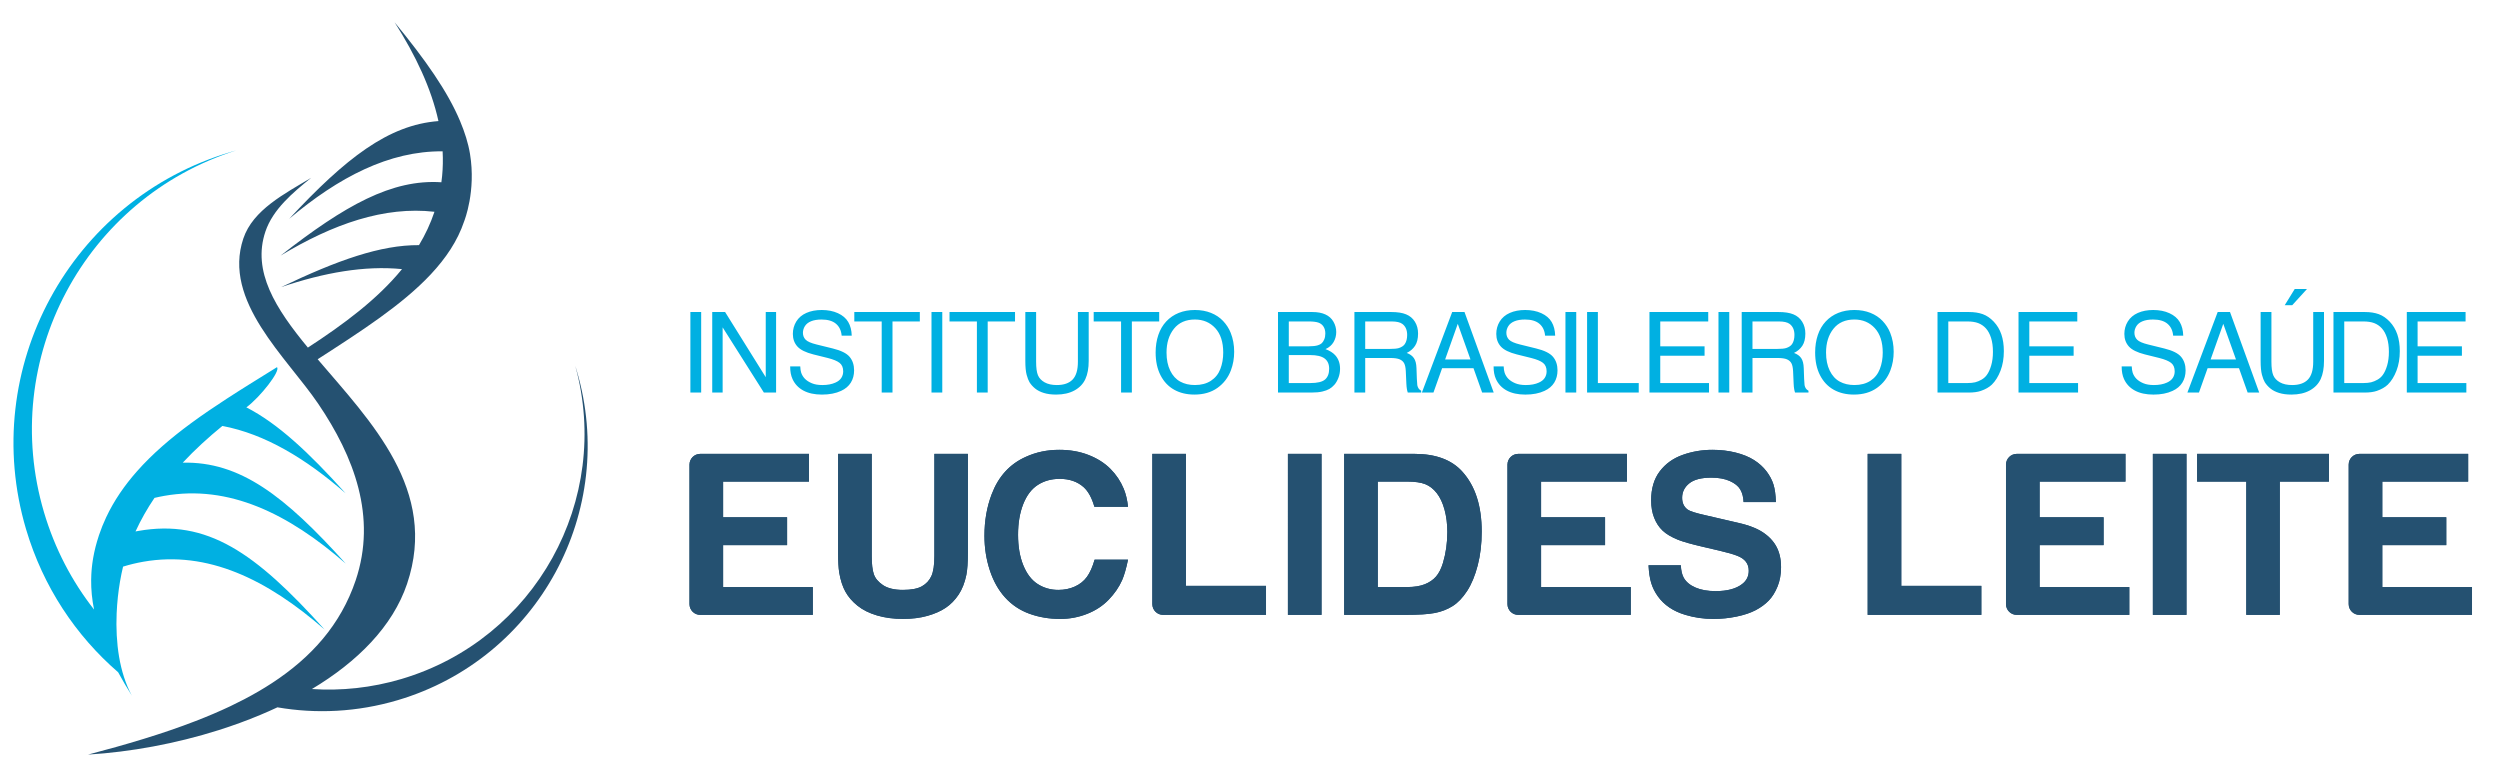 <svg viewBox='0 0 429.603 133.574'>
  <path fill="#255171" d="M124.26,93.672h10.996v-4.78H124.26v-6.136h14.756v-4.761h-18.681c-1.023,0-1.853,0.829-1.853,1.852v23.962  c0,1.023,0.83,1.853,1.853,1.853h19.339v-4.78H124.26V93.672z M160.565,95.573c0,1.53-0.173,2.672-0.518,3.425  c-0.345,0.753-0.887,1.336-1.628,1.751c-0.74,0.414-1.825,0.621-3.256,0.621c-1.468,0-2.609-0.273-3.425-0.818  c-0.816-0.547-1.342-1.177-1.581-1.892c-0.238-0.702-0.357-1.732-0.357-3.087V77.995h-5.778v16.957c0,1.494,0.062,2.635,0.188,3.425  c0.226,1.33,0.583,2.435,1.073,3.312c0.489,0.879,1.182,1.679,2.079,2.4c0.897,0.721,2.017,1.279,3.36,1.674  c1.342,0.396,2.829,0.594,4.46,0.594c1.544,0,2.939-0.177,4.187-0.527c1.249-0.352,2.3-0.815,3.153-1.393  c0.853-0.576,1.586-1.326,2.202-2.25c0.615-0.921,1.06-2.054,1.336-3.396c0.176-0.877,0.264-2.157,0.264-3.839V77.995h-5.759V95.573  z M178.351,83.322c1.079-0.69,2.327-1.036,3.745-1.036c1.68,0,3.054,0.478,4.122,1.43c0.79,0.715,1.404,1.839,1.844,3.369h5.778  c-0.126-1.179-0.37-2.207-0.734-3.086c-0.527-1.281-1.29-2.422-2.287-3.426c-0.997-1.003-2.252-1.8-3.764-2.39  c-1.512-0.59-3.19-0.885-5.034-0.885c-2.07,0-3.984,0.401-5.74,1.204c-1.381,0.615-2.56,1.459-3.538,2.531  c-0.979,1.075-1.757,2.376-2.334,3.905c-0.829,2.172-1.243,4.549-1.243,7.134c0,2.058,0.304,4.021,0.913,5.891  c0.609,1.869,1.487,3.438,2.635,4.704c1.148,1.268,2.541,2.2,4.178,2.795c1.638,0.596,3.404,0.895,5.298,0.895  c1.606,0,3.143-0.289,4.611-0.866c1.468-0.577,2.707-1.39,3.717-2.438c1.01-1.047,1.779-2.167,2.306-3.358  c0.363-0.829,0.701-2.001,1.016-3.521h-5.741c-0.365,1.269-0.806,2.256-1.326,2.964c-0.521,0.71-1.208,1.259-2.061,1.648  c-0.854,0.388-1.8,0.583-2.842,0.583c-1.317,0-2.5-0.336-3.548-1.007c-1.047-0.67-1.872-1.744-2.474-3.22  c-0.602-1.474-0.903-3.221-0.903-5.24s0.297-3.783,0.892-5.288C176.434,85.11,177.271,84.012,178.351,83.322 M203.794,77.995h-5.777  v25.813c0,1.023,0.829,1.853,1.852,1.853h17.683v-4.987h-13.758V77.995z M221.317,105.661h5.777V77.995h-5.777V105.661z   M243.083,77.995h-12.101v27.666h10.501c2.295,0,3.999-0.11,5.109-0.33c1.111-0.219,2.118-0.612,3.021-1.176  c0.903-0.564,1.734-1.431,2.494-2.598c0.758-1.167,1.367-2.635,1.825-4.403c0.458-1.77,0.688-3.701,0.688-5.795  c0-4.431-1.116-7.874-3.351-10.333C249.438,79.006,246.709,77.995,243.083,77.995 M247.958,96.74  c-0.302,0.991-0.697,1.769-1.187,2.334c-0.489,0.563-1.136,1.006-1.938,1.328c-0.804,0.317-1.814,0.479-3.03,0.479h-5.044V82.756  h5.044c1.329,0,2.368,0.148,3.114,0.443c0.747,0.295,1.404,0.806,1.976,1.535c0.571,0.727,1.017,1.677,1.337,2.85  c0.319,1.174,0.48,2.449,0.48,3.83C248.711,93.296,248.459,95.072,247.958,96.74 M264.821,93.672h10.996v-4.78h-10.996v-6.136  h14.755v-4.761h-18.681c-1.022,0-1.852,0.829-1.852,1.852v23.962c0,1.023,0.829,1.853,1.852,1.853h19.34v-4.78h-15.414V93.672z   M302.368,91.132c-0.903-0.502-2.09-0.923-3.558-1.261l-5.683-1.318c-1.694-0.376-2.73-0.703-3.105-0.978  c-0.641-0.464-0.961-1.142-0.961-2.032c0-0.992,0.405-1.817,1.215-2.475c0.81-0.66,2.079-0.989,3.811-0.989  c1.243,0,2.293,0.191,3.152,0.574s1.461,0.865,1.808,1.448c0.345,0.583,0.536,1.31,0.573,2.176h5.553  c-0.038-1.256-0.18-2.27-0.424-3.041s-0.646-1.524-1.205-2.259c-0.559-0.733-1.268-1.374-2.126-1.919  c-0.86-0.546-1.914-0.976-3.162-1.29c-1.248-0.312-2.575-0.47-3.98-0.47c-1.795,0-3.507,0.292-5.138,0.875  c-1.632,0.583-2.939,1.524-3.924,2.823c-0.985,1.299-1.478,2.958-1.478,4.978c0,1.129,0.172,2.131,0.518,3.001  c0.345,0.872,0.821,1.601,1.43,2.184c0.609,0.585,1.496,1.114,2.663,1.592c0.891,0.35,2.284,0.746,4.179,1.185l2.974,0.696  c1.343,0.314,2.346,0.604,3.011,0.866c0.665,0.251,1.164,0.589,1.496,1.017c0.333,0.427,0.499,0.946,0.499,1.562  c0,0.954-0.382,1.719-1.148,2.296c-1.042,0.803-2.559,1.205-4.555,1.205c-1.354,0-2.503-0.205-3.443-0.612  c-0.941-0.407-1.613-0.963-2.014-1.665c-0.301-0.527-0.47-1.248-0.508-2.164h-5.553c0.063,1.229,0.217,2.246,0.461,3.049  s0.631,1.571,1.158,2.306c0.526,0.733,1.183,1.367,1.967,1.899c0.783,0.534,1.702,0.958,2.757,1.271  c1.53,0.464,3.137,0.696,4.817,0.696c1.331,0,2.651-0.135,3.962-0.405c1.312-0.271,2.412-0.64,3.303-1.109  c0.891-0.472,1.638-1.02,2.239-1.647c0.604-0.627,1.104-1.434,1.507-2.418c0.4-0.984,0.602-2.093,0.602-3.322  c0-1.468-0.308-2.716-0.922-3.746C304.519,92.681,303.597,91.822,302.368,91.132 M326.721,77.995h-5.778v27.666h19.535v-4.987  h-13.757V77.995z M350.49,93.672h10.995v-4.78H350.49v-6.136h14.755v-4.761h-18.681c-1.021,0-1.852,0.829-1.852,1.852v23.962  c0,1.023,0.83,1.853,1.852,1.853h19.34v-4.78H350.49V93.672z M369.951,105.661h5.777V77.995h-5.777V105.661z M377.554,82.756h8.451  v22.905h5.758V82.756h8.45v-4.761h-22.659V82.756z M409.378,100.881v-7.209h10.995v-4.78h-10.995v-6.136h14.755v-4.761h-18.682  c-1.021,0-1.852,0.829-1.852,1.852v23.962c0,1.023,0.83,1.853,1.852,1.853h19.341v-4.78H409.378z"/>
  <path fill-rule="evenodd" clip-rule="evenodd" fill="#00B0E2" d="M31.403,79.506c2.098-2.246,4.393-4.338,6.81-6.311  c7.329,1.388,14.333,5.603,21.171,11.572c-6.346-7.062-11.668-12.003-17.048-14.765c2.388-1.762,5.95-6.316,5.253-6.902  c-2.908,1.809-5.834,3.602-8.678,5.451c-2.074,1.349-4.105,2.72-6.046,4.15c-3.468,2.546-6.654,5.261-9.327,8.288  c-2.136,2.415-3.942,5.029-5.3,7.916c-0.461,0.981-0.873,2-1.225,3.048c-0.127,0.372-0.243,0.746-0.348,1.119  c-0.091,0.3-0.173,0.596-0.246,0.895c-0.077,0.299-0.145,0.598-0.21,0.896c-0.009,0.042-0.018,0.084-0.027,0.126  c-0.058,0.278-0.112,0.555-0.161,0.833c-0.002,0.012-0.005,0.024-0.007,0.037c-0.002,0.01-0.003,0.021-0.005,0.031  c-0.026,0.15-0.051,0.302-0.074,0.453c-0.002,0.015-0.004,0.026-0.006,0.041c-0.005,0.027-0.008,0.056-0.012,0.085  c-0.022,0.144-0.043,0.287-0.062,0.432c-0.016,0.125-0.03,0.251-0.044,0.377c-0.012,0.106-0.025,0.213-0.035,0.32l-0.001,0.005  c-0.016,0.165-0.031,0.334-0.044,0.502c-0.001,0.014-0.002,0.028-0.003,0.042c-0.005,0.072-0.009,0.144-0.014,0.216  c-0.008,0.121-0.017,0.243-0.022,0.366c-0.001,0.022-0.001,0.047-0.002,0.068c-0.013,0.284-0.023,0.568-0.026,0.854  c-0.018,1.673,0.147,3.36,0.496,5.094c-3.79-4.836-6.745-10.452-8.595-16.697c-7.797-26.317,6.961-53.951,33.018-62.197  c-0.3,0.083-0.605,0.166-0.908,0.256c-27.621,8.181-43.381,37.208-35.2,64.83c2.935,9.908,8.552,18.291,15.827,24.586  c0.706,1.3,1.49,2.642,2.358,4.024c-0.541-0.999-0.987-2.062-1.346-3.175c-0.74-2.276-1.123-4.744-1.253-7.205  c-0.067-1.266-0.072-2.528-0.017-3.762c0.081-1.94,0.293-3.804,0.58-5.489c0.156-0.909,0.333-1.761,0.522-2.548  c1.13-0.35,2.284-0.63,3.473-0.839c11.045-1.942,21.277,3.021,31.156,11.649C43.881,94.948,35.603,89.154,23.764,91.237  c-0.16,0.028-0.319,0.059-0.478,0.09c0.932-2.029,2.03-3.95,3.26-5.769c0.564-0.135,1.131-0.25,1.707-0.354  c11.048-1.945,21.278,3.021,31.16,11.646C48.903,85.163,41.217,79.283,31.403,79.506"/>
  <path fill-rule="evenodd" clip-rule="evenodd" fill="#255171" d="M99.098,63.662c-0.078-0.264-0.163-0.524-0.244-0.788  c6.358,23.022-6.871,46.992-29.868,53.806c-5.138,1.521-10.334,2.06-15.388,1.725c7.827-4.688,13.889-10.758,16.358-18.094  c5.402-16.061-6.215-27.838-15.368-38.577c7.428-4.792,14.51-9.333,19.432-14.586c1.298-1.388,2.447-2.821,3.412-4.325  c0.978-1.524,1.766-3.116,2.331-4.796c0.055-0.164,2.052-5.159,1.004-11.565c-0.305-1.863-0.898-3.725-1.699-5.635  c-2.143-5.114-5.948-10.534-11.254-16.99c3.638,5.715,6.298,11.368,7.529,16.969c-8.607,0.659-15.924,6.356-25.656,16.801  c8.502-7.165,17.212-11.69,26.373-11.602c0.076,1.417,0.05,2.827-0.086,4.237c-0.034,0.36-0.079,0.719-0.128,1.079  c-8.48-0.556-16.532,3.925-27.63,12.605c9.019-5.445,17.852-8.521,26.442-7.533c-0.683,2.034-1.579,3.936-2.659,5.731  c-6.585-0.045-14.005,2.587-23.67,7.207c7.351-2.479,14.323-3.728,20.754-3.086c-4.244,5.194-10.005,9.464-16.178,13.486  c-5.538-6.704-9.605-13.079-7.298-19.939c1.289-3.834,4.731-6.703,7.869-9.241c-4.555,2.732-10.005,5.508-11.66,10.429  c-3.618,10.755,7.44,20.396,12.869,28.406c6.161,9.093,10.102,19.428,6.435,30.33c-2.572,7.631-7.641,13.27-14.403,17.678  c-1.506,0.982-3.096,1.906-4.764,2.776c-0.782,0.407-1.577,0.804-2.391,1.192c-1.908,0.903-3.901,1.749-5.971,2.548  c-5.678,2.2-11.916,4.042-18.463,5.759c7.278-0.447,15.062-1.869,22.442-4.203c2.454-0.776,4.866-1.655,7.198-2.633  c0.985-0.41,1.953-0.84,2.904-1.286c6.681,1.155,13.725,0.827,20.666-1.229C92.478,113.166,106.249,87.802,99.098,63.662"/>
  <path fill="#00B0E2" d="M118.636,67.456h1.854V53.618h-1.854V67.456z M131.586,64.819l-6.984-11.201h-2.212v13.838h1.788V56.254  l7.088,11.202h2.099V53.618h-1.779V64.819z M143.088,59.878l-2.758-0.679c-0.947-0.231-1.576-0.506-1.886-0.822  c-0.312-0.316-0.467-0.713-0.467-1.191c0-0.401,0.113-0.782,0.339-1.143c0.226-0.361,0.579-0.641,1.059-0.838  s1.081-0.297,1.803-0.297c1.079,0,1.906,0.244,2.48,0.73c0.574,0.485,0.899,1.168,0.974,2.047h1.732  c-0.025-0.929-0.226-1.713-0.602-2.353c-0.377-0.642-0.967-1.145-1.77-1.513c-0.803-0.367-1.729-0.55-2.776-0.55  c-1.011,0-1.894,0.168-2.651,0.504c-0.755,0.335-1.332,0.825-1.727,1.468c-0.395,0.644-0.592,1.357-0.592,2.143  c0,0.858,0.258,1.577,0.776,2.154s1.435,1.032,2.753,1.364l2.466,0.612c0.948,0.239,1.627,0.52,2.038,0.843  c0.411,0.324,0.617,0.809,0.617,1.454c0,0.421-0.109,0.797-0.325,1.13c-0.217,0.332-0.55,0.6-1.003,0.8  c-0.615,0.282-1.365,0.424-2.249,0.424c-0.722,0-1.331-0.104-1.826-0.315c-0.496-0.21-0.89-0.466-1.181-0.768  c-0.292-0.301-0.504-0.649-0.636-1.044c-0.088-0.271-0.141-0.628-0.16-1.073h-1.732c-0.006,0.847,0.129,1.571,0.405,2.174  c0.389,0.853,1.01,1.512,1.863,1.972c0.854,0.461,1.917,0.693,3.191,0.693c1.287,0,2.385-0.214,3.295-0.64  c0.74-0.34,1.297-0.812,1.671-1.418c0.373-0.606,0.56-1.308,0.56-2.104c0-0.929-0.254-1.701-0.763-2.316  C145.498,60.713,144.525,60.229,143.088,59.878 M146.806,55.238h4.706v12.218h1.855V55.238h4.697v-1.62h-11.258V55.238z   M160.069,67.456h1.854V53.618h-1.854V67.456z M163.166,55.238h4.706v12.218h1.855V55.238h4.696v-1.62h-11.257V55.238z   M185.228,62.166c0,1.405-0.302,2.424-0.907,3.054c-0.606,0.631-1.511,0.946-2.716,0.946c-0.847,0-1.547-0.155-2.099-0.466  c-0.552-0.311-0.934-0.717-1.144-1.219c-0.21-0.503-0.315-1.273-0.315-2.315v-8.548h-1.854v8.396c0,1.036,0.075,1.833,0.225,2.392  c0.151,0.552,0.314,0.976,0.49,1.271c0.245,0.395,0.566,0.756,0.965,1.083c0.398,0.326,0.898,0.581,1.501,0.767  c0.602,0.185,1.305,0.278,2.108,0.278c1.249,0,2.305-0.24,3.168-0.716c0.863-0.478,1.484-1.128,1.863-1.953  c0.38-0.826,0.57-1.866,0.57-3.121v-8.396h-1.855V62.166z M199.198,53.618H187.94v1.62h4.706v12.218h1.855V55.238h4.697V53.618z   M210.177,55.157c-0.567-0.6-1.262-1.062-2.084-1.393c-0.822-0.329-1.742-0.494-2.759-0.494c-1.022,0-1.947,0.166-2.776,0.499  c-0.828,0.332-1.544,0.821-2.146,1.464c-0.602,0.644-1.058,1.421-1.365,2.334c-0.308,0.913-0.461,1.916-0.461,3.007  c0,1.513,0.28,2.816,0.842,3.912c0.562,1.095,1.34,1.921,2.335,2.479c0.994,0.559,2.153,0.839,3.477,0.839  c1.576,0,2.898-0.383,3.968-1.145c1.07-0.763,1.84-1.768,2.311-3.017c0.376-0.991,0.563-2.056,0.563-3.191  c0-1.174-0.201-2.262-0.602-3.267C211.18,56.433,210.745,55.757,210.177,55.157 M209.707,63.407  c-0.329,0.86-0.869,1.535-1.619,2.025c-0.75,0.488-1.668,0.733-2.754,0.733c-0.965,0-1.81-0.197-2.531-0.594  c-0.722-0.396-1.293-1.021-1.714-1.883c-0.42-0.858-0.63-1.892-0.63-3.097c0-1.668,0.424-3.033,1.271-4.094  c0.847-1.061,2.048-1.591,3.604-1.591c1.425,0,2.592,0.494,3.503,1.482c0.909,0.988,1.364,2.389,1.364,4.202  C210.201,61.609,210.036,62.548,209.707,63.407 M227.774,59.991c0.616-0.275,1.076-0.677,1.384-1.199  c0.308-0.525,0.462-1.104,0.462-1.736c0-0.623-0.158-1.213-0.476-1.771c-0.317-0.558-0.78-0.975-1.389-1.251  c-0.603-0.276-1.343-0.415-2.222-0.415h-5.921v13.838h5.733c0.766,0,1.393-0.059,1.882-0.175c0.49-0.115,0.89-0.262,1.201-0.438  c0.311-0.176,0.6-0.414,0.87-0.721c0.27-0.305,0.5-0.698,0.691-1.186c0.191-0.486,0.287-1.007,0.287-1.567  c0-0.939-0.278-1.719-0.837-2.334C229.051,60.609,228.496,60.261,227.774,59.991 M221.468,55.238h3.453  c0.704,0,1.247,0.067,1.63,0.197c0.377,0.132,0.67,0.36,0.88,0.682c0.21,0.323,0.315,0.725,0.315,1.201  c0,0.383-0.063,0.719-0.188,1.012c-0.126,0.292-0.272,0.512-0.438,0.658c-0.166,0.148-0.384,0.263-0.654,0.345  c-0.375,0.118-0.891,0.178-1.544,0.178h-3.453V55.238z M227.704,65.211c-0.468,0.411-1.319,0.615-2.556,0.615h-3.68v-4.81h3.68  c1.13,0,1.955,0.196,2.477,0.589c0.521,0.393,0.78,0.978,0.78,1.756C228.405,64.184,228.171,64.8,227.704,65.211 M243.767,66.745  c-0.101-0.154-0.173-0.338-0.217-0.552c-0.025-0.156-0.05-0.517-0.075-1.082l-0.066-1.854c-0.024-0.759-0.173-1.332-0.443-1.722  c-0.27-0.39-0.681-0.685-1.231-0.886c0.608-0.295,1.085-0.703,1.43-1.228c0.346-0.523,0.518-1.226,0.518-2.104  c0-0.771-0.181-1.45-0.545-2.034s-0.869-1.006-1.517-1.27c-0.64-0.265-1.492-0.396-2.56-0.396h-6.316v13.838h1.855v-5.94h4.263  c0.759,0,1.315,0.079,1.667,0.236c0.352,0.156,0.605,0.383,0.763,0.679c0.156,0.294,0.251,0.743,0.281,1.344l0.095,2.119  c0.019,0.407,0.051,0.727,0.094,0.96c0.024,0.175,0.076,0.376,0.15,0.603h2.307v-0.312  C244.017,67.031,243.866,66.898,243.767,66.745 M241.404,59.126c-0.207,0.301-0.543,0.526-1.007,0.679  c-0.32,0.105-0.875,0.158-1.666,0.158h-4.132v-4.725h4.537c0.853,0,1.468,0.141,1.844,0.423c0.553,0.415,0.828,1.046,0.828,1.892  C241.808,58.199,241.674,58.724,241.404,59.126 M249.546,53.618l-5.206,13.838h1.986l1.487-4.18h5.395l1.486,4.18h1.986  l-5.018-13.838H249.546z M248.333,61.77l2.173-6.126l2.185,6.126H248.333z M263.965,59.878l-2.757-0.679  c-0.947-0.231-1.577-0.506-1.888-0.822s-0.466-0.713-0.466-1.191c0-0.401,0.113-0.782,0.339-1.143  c0.227-0.361,0.579-0.641,1.06-0.838c0.479-0.197,1.081-0.297,1.802-0.297c1.08,0,1.906,0.244,2.48,0.73  c0.574,0.485,0.898,1.168,0.975,2.047h1.731c-0.024-0.929-0.226-1.713-0.603-2.353c-0.376-0.642-0.967-1.145-1.77-1.513  c-0.804-0.367-1.729-0.55-2.776-0.55c-1.011,0-1.894,0.168-2.65,0.504c-0.756,0.335-1.332,0.825-1.728,1.468  c-0.395,0.644-0.592,1.357-0.592,2.143c0,0.858,0.258,1.577,0.776,2.154c0.518,0.577,1.436,1.032,2.753,1.364l2.466,0.612  c0.947,0.239,1.627,0.52,2.038,0.843c0.411,0.324,0.616,0.809,0.616,1.454c0,0.421-0.108,0.797-0.324,1.13  c-0.217,0.332-0.551,0.6-1.003,0.8c-0.615,0.282-1.365,0.424-2.249,0.424c-0.722,0-1.331-0.104-1.827-0.315  c-0.494-0.21-0.889-0.466-1.181-0.768c-0.292-0.301-0.504-0.649-0.635-1.044c-0.089-0.271-0.142-0.628-0.16-1.073h-1.732  c-0.006,0.847,0.128,1.571,0.405,2.174c0.389,0.853,1.01,1.512,1.863,1.972c0.854,0.461,1.917,0.693,3.19,0.693  c1.287,0,2.385-0.214,3.296-0.64c0.739-0.34,1.297-0.812,1.671-1.418c0.373-0.606,0.559-1.308,0.559-2.104  c0-0.929-0.253-1.701-0.762-2.316C266.376,60.713,265.403,60.229,263.965,59.878 M269.009,67.456h1.854V53.618h-1.854V67.456z   M274.58,53.618h-1.854v13.838h8.877v-1.63h-7.022V53.618z M285.301,61.131h7.615v-1.62h-7.615v-4.272h8.245v-1.62h-10.101v13.838  h10.232v-1.63h-8.377V61.131z M295.305,67.456h1.854V53.618h-1.854V67.456z M310.316,66.745c-0.101-0.154-0.173-0.338-0.217-0.552  c-0.025-0.156-0.05-0.517-0.075-1.082l-0.065-1.854c-0.025-0.759-0.173-1.332-0.442-1.722c-0.271-0.39-0.681-0.685-1.233-0.886  c0.608-0.295,1.085-0.703,1.431-1.228c0.345-0.523,0.518-1.226,0.518-2.104c0-0.771-0.182-1.45-0.546-2.034s-0.869-1.006-1.515-1.27  c-0.641-0.265-1.494-0.396-2.561-0.396h-6.316v13.838h1.854v-5.94h4.264c0.76,0,1.314,0.079,1.666,0.236  c0.352,0.156,0.605,0.383,0.763,0.679c0.156,0.294,0.25,0.743,0.283,1.344l0.094,2.119c0.018,0.407,0.05,0.727,0.094,0.96  c0.025,0.175,0.075,0.376,0.15,0.603h2.307v-0.312C310.567,67.031,310.417,66.898,310.316,66.745 M307.953,59.126  c-0.207,0.301-0.543,0.526-1.007,0.679c-0.319,0.105-0.875,0.158-1.666,0.158h-4.132v-4.725h4.537c0.853,0,1.468,0.141,1.845,0.423  c0.553,0.415,0.828,1.046,0.828,1.892C308.358,58.199,308.223,58.724,307.953,59.126 M323.509,55.157  c-0.569-0.6-1.265-1.062-2.087-1.393c-0.821-0.329-1.74-0.494-2.758-0.494c-1.022,0-1.947,0.166-2.776,0.499  c-0.828,0.332-1.544,0.821-2.146,1.464c-0.603,0.644-1.058,1.421-1.365,2.334s-0.46,1.916-0.46,3.007  c0,1.513,0.279,2.816,0.842,3.912c0.561,1.095,1.339,1.921,2.334,2.479c0.994,0.559,2.153,0.839,3.478,0.839  c1.575,0,2.897-0.383,3.968-1.145c1.07-0.763,1.841-1.768,2.311-3.017c0.376-0.991,0.563-2.056,0.563-3.191  c0-1.174-0.2-2.262-0.6-3.267C324.511,56.433,324.076,55.757,323.509,55.157 M323.037,63.407c-0.328,0.86-0.868,1.535-1.618,2.025  c-0.75,0.488-1.667,0.733-2.754,0.733c-0.966,0-1.81-0.197-2.531-0.594c-0.722-0.396-1.293-1.021-1.713-1.883  c-0.42-0.858-0.631-1.892-0.631-3.097c0-1.668,0.424-3.033,1.271-4.094s2.049-1.591,3.604-1.591c1.426,0,2.592,0.494,3.503,1.482  c0.907,0.988,1.364,2.389,1.364,4.202C323.532,61.609,323.367,62.548,323.037,63.407 M342.607,55.271  c-0.587-0.617-1.219-1.048-1.896-1.29c-0.679-0.241-1.459-0.362-2.345-0.362h-5.422v13.838h5.356c0.842,0,1.538-0.095,2.091-0.282  c0.796-0.276,1.426-0.638,1.892-1.083c0.608-0.598,1.104-1.393,1.487-2.388c0.383-0.992,0.573-2.115,0.573-3.363  c0-1.085-0.144-2.047-0.429-2.885S343.194,55.89,342.607,55.271 M342.169,62.797c-0.201,0.689-0.457,1.245-0.772,1.665  c-0.232,0.314-0.528,0.574-0.889,0.781c-0.361,0.207-0.728,0.357-1.098,0.452c-0.369,0.087-0.817,0.131-1.345,0.131h-3.267V55.238  h3.267c0.752,0,1.38,0.096,1.881,0.286c0.503,0.192,0.94,0.494,1.314,0.903c0.373,0.411,0.668,0.958,0.885,1.638  c0.216,0.683,0.325,1.48,0.325,2.396C342.471,61.327,342.37,62.105,342.169,62.797 M348.72,61.131h7.615v-1.62h-7.615v-4.272h8.244  v-1.62h-10.1v13.838h10.233v-1.63h-8.378V61.131z M371.893,59.878l-2.757-0.679c-0.948-0.231-1.577-0.506-1.887-0.822  c-0.312-0.316-0.468-0.713-0.468-1.191c0-0.401,0.114-0.782,0.339-1.143c0.227-0.361,0.579-0.641,1.061-0.838  c0.479-0.197,1.081-0.297,1.802-0.297c1.079,0,1.907,0.244,2.48,0.73c0.574,0.485,0.899,1.168,0.974,2.047h1.732  c-0.025-0.929-0.226-1.713-0.602-2.353c-0.378-0.642-0.967-1.145-1.771-1.513c-0.803-0.367-1.728-0.55-2.775-0.55  c-1.01,0-1.895,0.168-2.65,0.504c-0.756,0.335-1.332,0.825-1.728,1.468c-0.394,0.644-0.593,1.357-0.593,2.143  c0,0.858,0.259,1.577,0.776,2.154c0.519,0.577,1.437,1.032,2.753,1.364l2.467,0.612c0.947,0.239,1.626,0.52,2.038,0.843  c0.41,0.324,0.616,0.809,0.616,1.454c0,0.421-0.107,0.797-0.323,1.13c-0.218,0.332-0.553,0.6-1.003,0.8  c-0.616,0.282-1.365,0.424-2.25,0.424c-0.723,0-1.33-0.104-1.827-0.315c-0.495-0.21-0.889-0.466-1.182-0.768  c-0.291-0.301-0.502-0.649-0.635-1.044c-0.088-0.271-0.142-0.628-0.16-1.073h-1.732c-0.005,0.847,0.13,1.571,0.405,2.174  c0.39,0.853,1.011,1.512,1.864,1.972c0.854,0.461,1.917,0.693,3.191,0.693c1.286,0,2.384-0.214,3.294-0.64  c0.741-0.34,1.298-0.812,1.67-1.418c0.374-0.606,0.561-1.308,0.561-2.104c0-0.929-0.254-1.701-0.763-2.316  C374.303,60.713,373.33,60.229,371.893,59.878 M381.09,53.618l-5.204,13.838h1.985l1.487-4.18h5.394l1.486,4.18h1.986l-5.017-13.838  H381.09z M379.876,61.77l2.175-6.126l2.183,6.126H379.876z M396.433,49.666h-2.108l-1.713,2.775h1.289L396.433,49.666z   M397.506,62.166c0,1.405-0.303,2.424-0.908,3.054c-0.606,0.631-1.51,0.946-2.715,0.946c-0.849,0-1.548-0.155-2.101-0.466  c-0.552-0.311-0.933-0.717-1.144-1.219c-0.21-0.503-0.314-1.273-0.314-2.315v-8.548h-1.854v8.396c0,1.036,0.075,1.833,0.226,2.392  c0.15,0.552,0.314,0.976,0.489,1.271c0.245,0.395,0.566,0.756,0.966,1.083c0.398,0.326,0.898,0.581,1.501,0.767  c0.603,0.185,1.304,0.278,2.108,0.278c1.249,0,2.305-0.24,3.168-0.716c0.861-0.478,1.482-1.128,1.864-1.953  c0.378-0.826,0.568-1.866,0.568-3.121v-8.396h-1.854V62.166z M410.649,55.271c-0.588-0.617-1.219-1.048-1.896-1.29  c-0.679-0.241-1.459-0.362-2.345-0.362h-5.422v13.838h5.356c0.842,0,1.538-0.095,2.09-0.282c0.797-0.276,1.427-0.638,1.892-1.083  c0.609-0.598,1.105-1.393,1.487-2.388c0.383-0.992,0.574-2.115,0.574-3.363c0-1.085-0.144-2.047-0.428-2.885  C411.671,56.617,411.235,55.89,410.649,55.271 M410.211,62.797c-0.201,0.689-0.458,1.245-0.772,1.665  c-0.231,0.314-0.528,0.574-0.889,0.781c-0.361,0.207-0.728,0.357-1.098,0.452c-0.369,0.087-0.817,0.131-1.345,0.131h-3.268V55.238  h3.268c0.752,0,1.38,0.096,1.881,0.286c0.503,0.192,0.94,0.494,1.313,0.903c0.374,0.411,0.669,0.958,0.886,1.638  c0.216,0.683,0.324,1.48,0.324,2.396C410.512,61.327,410.412,62.105,410.211,62.797 M415.443,65.826v-4.695h7.615v-1.62h-7.615  v-4.272h8.245v-1.62h-10.1v13.838h10.232v-1.63H415.443z"/>
  <path fill="#255171" d="M124.26,93.672h10.996v-4.78H124.26v-6.136h14.756v-4.761h-18.681c-1.023,0-1.853,0.829-1.853,1.852v23.962  c0,1.023,0.83,1.853,1.853,1.853h19.339v-4.78H124.26V93.672z M160.565,95.573c0,1.53-0.173,2.672-0.518,3.425  c-0.345,0.753-0.887,1.336-1.628,1.751c-0.74,0.414-1.825,0.621-3.256,0.621c-1.468,0-2.609-0.273-3.425-0.818  c-0.816-0.547-1.342-1.177-1.581-1.892c-0.238-0.702-0.357-1.732-0.357-3.087V77.995h-5.778v16.957c0,1.494,0.062,2.635,0.188,3.425  c0.226,1.33,0.583,2.435,1.073,3.312c0.489,0.879,1.182,1.679,2.079,2.4c0.897,0.721,2.017,1.279,3.36,1.674  c1.342,0.396,2.829,0.594,4.46,0.594c1.544,0,2.939-0.177,4.187-0.527c1.249-0.352,2.3-0.815,3.153-1.393  c0.853-0.576,1.586-1.326,2.202-2.25c0.615-0.921,1.06-2.054,1.336-3.396c0.176-0.877,0.264-2.157,0.264-3.839V77.995h-5.759V95.573  z M178.351,83.322c1.079-0.69,2.327-1.036,3.745-1.036c1.68,0,3.054,0.478,4.122,1.43c0.79,0.715,1.404,1.839,1.844,3.369h5.778  c-0.126-1.179-0.37-2.207-0.734-3.086c-0.527-1.281-1.29-2.422-2.287-3.426c-0.997-1.003-2.252-1.8-3.764-2.39  c-1.512-0.59-3.19-0.885-5.034-0.885c-2.07,0-3.984,0.401-5.74,1.204c-1.381,0.615-2.56,1.459-3.538,2.531  c-0.979,1.075-1.757,2.376-2.334,3.905c-0.829,2.172-1.243,4.549-1.243,7.134c0,2.058,0.304,4.021,0.913,5.891  c0.609,1.869,1.487,3.438,2.635,4.704c1.148,1.268,2.541,2.2,4.178,2.795c1.638,0.596,3.404,0.895,5.298,0.895  c1.606,0,3.143-0.289,4.611-0.866c1.468-0.577,2.707-1.39,3.717-2.438c1.01-1.047,1.779-2.167,2.306-3.358  c0.363-0.829,0.701-2.001,1.016-3.521h-5.741c-0.365,1.269-0.806,2.256-1.326,2.964c-0.521,0.71-1.208,1.259-2.061,1.648  c-0.854,0.388-1.8,0.583-2.842,0.583c-1.317,0-2.5-0.336-3.548-1.007c-1.047-0.67-1.872-1.744-2.474-3.22  c-0.602-1.474-0.903-3.221-0.903-5.24s0.297-3.783,0.892-5.288C176.434,85.11,177.271,84.012,178.351,83.322 M203.794,77.995h-5.777  v25.813c0,1.023,0.829,1.853,1.852,1.853h17.683v-4.987h-13.758V77.995z M221.317,105.661h5.777V77.995h-5.777V105.661z   M243.083,77.995h-12.101v27.666h10.501c2.295,0,3.999-0.11,5.109-0.33c1.111-0.219,2.118-0.612,3.021-1.176  c0.903-0.564,1.734-1.431,2.494-2.598c0.758-1.167,1.367-2.635,1.825-4.403c0.458-1.77,0.688-3.701,0.688-5.795  c0-4.431-1.116-7.874-3.351-10.333C249.438,79.006,246.709,77.995,243.083,77.995 M247.958,96.74  c-0.302,0.991-0.697,1.769-1.187,2.334c-0.489,0.563-1.136,1.006-1.938,1.328c-0.804,0.317-1.814,0.479-3.03,0.479h-5.044V82.756  h5.044c1.329,0,2.368,0.148,3.114,0.443c0.747,0.295,1.404,0.806,1.976,1.535c0.571,0.727,1.017,1.677,1.337,2.85  c0.319,1.174,0.48,2.449,0.48,3.83C248.711,93.296,248.459,95.072,247.958,96.74 M264.821,93.672h10.996v-4.78h-10.996v-6.136  h14.755v-4.761h-18.681c-1.022,0-1.852,0.829-1.852,1.852v23.962c0,1.023,0.829,1.853,1.852,1.853h19.34v-4.78h-15.414V93.672z   M302.368,91.132c-0.903-0.502-2.09-0.923-3.558-1.261l-5.683-1.318c-1.694-0.376-2.73-0.703-3.105-0.978  c-0.641-0.464-0.961-1.142-0.961-2.032c0-0.992,0.405-1.817,1.215-2.475c0.81-0.66,2.079-0.989,3.811-0.989  c1.243,0,2.293,0.191,3.152,0.574s1.461,0.865,1.808,1.448c0.345,0.583,0.536,1.31,0.573,2.176h5.553  c-0.038-1.256-0.18-2.27-0.424-3.041s-0.646-1.524-1.205-2.259c-0.559-0.733-1.268-1.374-2.126-1.919  c-0.86-0.546-1.914-0.976-3.162-1.29c-1.248-0.312-2.575-0.47-3.98-0.47c-1.795,0-3.507,0.292-5.138,0.875  c-1.632,0.583-2.939,1.524-3.924,2.823c-0.985,1.299-1.478,2.958-1.478,4.978c0,1.129,0.172,2.131,0.518,3.001  c0.345,0.872,0.821,1.601,1.43,2.184c0.609,0.585,1.496,1.114,2.663,1.592c0.891,0.35,2.284,0.746,4.179,1.185l2.974,0.696  c1.343,0.314,2.346,0.604,3.011,0.866c0.665,0.251,1.164,0.589,1.496,1.017c0.333,0.427,0.499,0.946,0.499,1.562  c0,0.954-0.382,1.719-1.148,2.296c-1.042,0.803-2.559,1.205-4.555,1.205c-1.354,0-2.503-0.205-3.443-0.612  c-0.941-0.407-1.613-0.963-2.014-1.665c-0.301-0.527-0.47-1.248-0.508-2.164h-5.553c0.063,1.229,0.217,2.246,0.461,3.049  s0.631,1.571,1.158,2.306c0.526,0.733,1.183,1.367,1.967,1.899c0.783,0.534,1.702,0.958,2.757,1.271  c1.53,0.464,3.137,0.696,4.817,0.696c1.331,0,2.651-0.135,3.962-0.405c1.312-0.271,2.412-0.64,3.303-1.109  c0.891-0.472,1.638-1.02,2.239-1.647c0.604-0.627,1.104-1.434,1.507-2.418c0.4-0.984,0.602-2.093,0.602-3.322  c0-1.468-0.308-2.716-0.922-3.746C304.519,92.681,303.597,91.822,302.368,91.132 M326.721,77.995h-5.778v27.666h19.535v-4.987  h-13.757V77.995z M350.49,93.672h10.995v-4.78H350.49v-6.136h14.755v-4.761h-18.681c-1.021,0-1.852,0.829-1.852,1.852v23.962  c0,1.023,0.83,1.853,1.852,1.853h19.34v-4.78H350.49V93.672z M369.951,105.661h5.777V77.995h-5.777V105.661z M377.554,82.756h8.451  v22.905h5.758V82.756h8.45v-4.761h-22.659V82.756z M409.378,100.881v-7.209h10.995v-4.78h-10.995v-6.136h14.755v-4.761h-18.682  c-1.021,0-1.852,0.829-1.852,1.852v23.962c0,1.023,0.83,1.853,1.852,1.853h19.341v-4.78H409.378z"/>
</svg>
